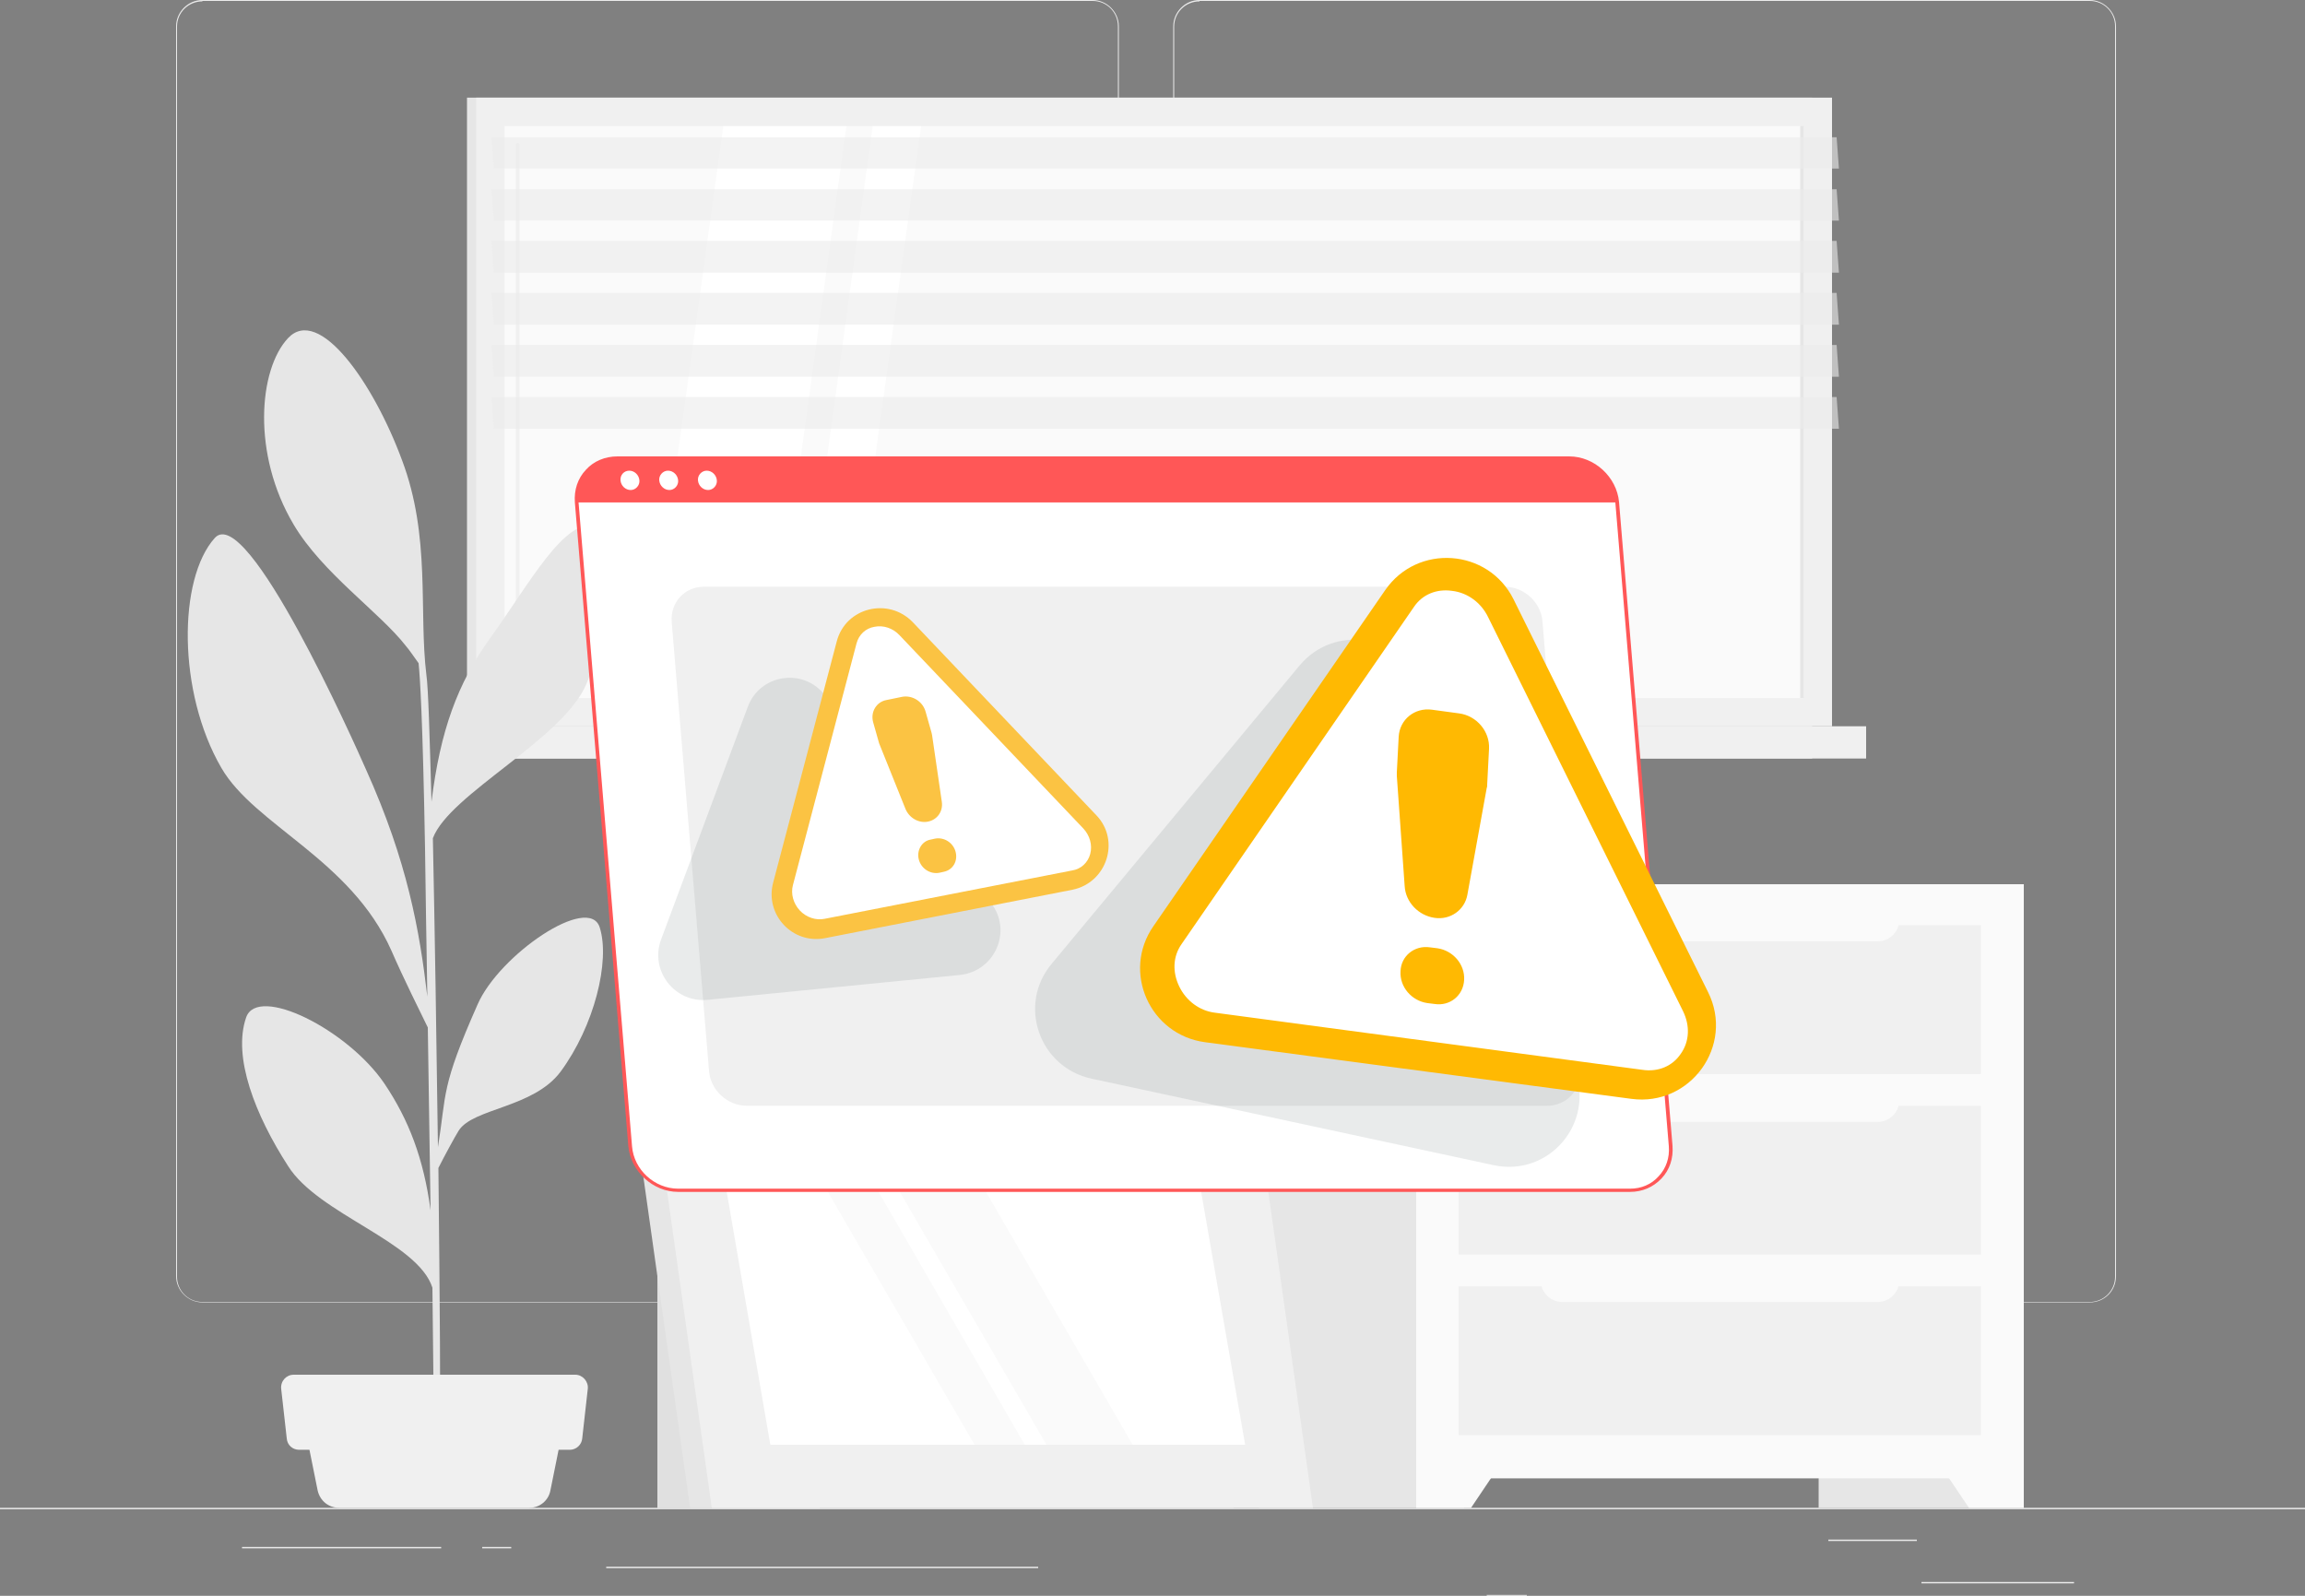 <svg width="312" height="216" viewBox="0 0 312 216" fill="none" xmlns="http://www.w3.org/2000/svg">
    <rect x="0" y="0" width="312" height="216" fill="#808080" stroke="none"/>
    <g clip-path="url(#clip0_3482_488)">
        <path d="M312 204.094H0V204.281H312V204.094Z" fill="#EBEBEB"/>
        <path d="M280.738 214.13H260.084V214.317H280.738V214.13Z" fill="#EBEBEB"/>
        <path d="M206.669 215.875H201.24V216.062H206.669V215.875Z" fill="#EBEBEB"/>
        <path d="M259.459 208.395H247.479V208.582H259.459V208.395Z" fill="#EBEBEB"/>
        <path d="M59.717 209.392H32.76V209.579H59.717V209.392Z" fill="#EBEBEB"/>
        <path d="M69.201 209.392H65.269V209.579H69.201V209.392Z" fill="#EBEBEB"/>
        <path d="M140.525 212.073H82.057V212.26H140.525V212.073Z" fill="#EBEBEB"/>
        <path d="M147.887 176.291H27.393C25.458 176.291 23.836 174.67 23.836 172.738V3.553C23.836 1.621 25.458 0 27.393 0H147.887C149.822 0 151.444 1.621 151.444 3.553V172.738C151.444 174.732 149.884 176.291 147.887 176.291ZM27.393 0.187C25.521 0.187 23.961 1.683 23.961 3.616V172.8C23.961 174.67 25.458 176.229 27.393 176.229H147.887C149.759 176.229 151.319 174.732 151.319 172.8V3.553C151.319 1.683 149.822 0.125 147.887 0.125H27.393V0.187Z" fill="#EBEBEB"/>
        <path d="M282.86 176.291H162.365C160.431 176.291 158.809 174.67 158.809 172.738V3.553C158.809 1.621 160.431 0 162.365 0H282.86C284.794 0 286.417 1.621 286.417 3.553V172.738C286.417 174.732 284.857 176.291 282.86 176.291ZM162.365 0.187C160.493 0.187 158.933 1.683 158.933 3.616V172.8C158.933 174.67 160.431 176.229 162.365 176.229H282.86C284.732 176.229 286.292 174.732 286.292 172.8V3.553C286.292 1.683 284.794 0.125 282.86 0.125H162.365V0.187Z" fill="#EBEBEB"/>
        <path d="M245.294 13.216H63.211V98.306H245.294V13.216Z" fill="#E6E6E6"/>
        <path d="M247.977 13.216H64.459V98.306H247.977V13.216Z" fill="#F0F0F0"/>
        <path d="M245.294 98.306H63.211V102.67H245.294V98.306Z" fill="#E6E6E6"/>
        <path d="M252.595 98.306H69.076V102.67H252.595V98.306Z" fill="#F0F0F0"/>
        <path d="M244.154 94.483L244.154 17.059L68.311 17.059L68.311 94.483L244.154 94.483Z" fill="#FAFAFA"/>
        <path d="M87.172 94.504L97.905 17.081H114.565L103.895 94.504H87.172Z" fill="white"/>
        <path d="M70.076 90.639C69.951 90.639 69.826 90.514 69.826 90.39V19.574C69.826 19.449 69.951 19.325 70.076 19.325C70.201 19.325 70.325 19.449 70.325 19.574V90.39C70.388 90.577 70.263 90.639 70.076 90.639Z" fill="#F0F0F0"/>
        <path d="M107.453 94.504L118.124 17.081H124.676L113.943 94.504H107.453Z" fill="white"/>
        <path d="M244.166 94.471L244.166 17.047H243.667V94.471H244.166Z" fill="#E6E6E6"/>
        <path opacity="0.6" d="M248.913 22.816H66.83L66.518 18.577H248.601L248.913 22.816Z" fill="#EBEBEB"/>
        <path opacity="0.6" d="M248.913 29.86H66.83L66.518 25.621H248.601L248.913 29.86Z" fill="#EBEBEB"/>
        <path opacity="0.6" d="M248.913 36.904H66.83L66.518 32.603H248.601L248.913 36.904Z" fill="#EBEBEB"/>
        <path opacity="0.6" d="M248.913 43.948H66.83L66.518 39.647H248.601L248.913 43.948Z" fill="#EBEBEB"/>
        <path opacity="0.6" d="M248.913 50.992H66.83L66.518 46.691H248.601L248.913 50.992Z" fill="#EBEBEB"/>
        <path opacity="0.6" d="M248.913 58.036H66.83L66.518 53.735H248.601L248.913 58.036Z" fill="#EBEBEB"/>
        <path d="M273.936 119.688H246.168V204.094H273.936V119.688Z" fill="#E6E6E6"/>
        <path d="M266.511 204.094H273.937V192.499H258.711L266.511 204.094Z" fill="#FAFAFA"/>
        <path d="M198.182 119.688H170.414V204.094H198.182V119.688Z" fill="#E6E6E6"/>
        <path d="M273.937 119.688H191.693V200.104H273.937V119.688Z" fill="#FAFAFA"/>
        <path d="M199.119 204.094H191.693V192.499H206.919L199.119 204.094Z" fill="#FAFAFA"/>
        <path d="M268.133 149.673H197.434V169.808H268.133V149.673Z" fill="#F0F0F0"/>
        <path d="M268.133 174.109H197.434V194.244H268.133V174.109Z" fill="#F0F0F0"/>
        <path d="M254.155 151.855H211.474C209.851 151.855 208.541 150.546 208.541 148.925V147.927H257.088V148.925C257.088 150.546 255.778 151.855 254.155 151.855Z" fill="#FAFAFA"/>
        <path d="M268.133 125.236H197.434V145.372H268.133V125.236Z" fill="#F0F0F0"/>
        <path d="M254.155 127.418H211.474C209.851 127.418 208.541 126.109 208.541 124.488V123.491H257.088V124.488C257.088 126.109 255.778 127.418 254.155 127.418Z" fill="#FAFAFA"/>
        <path d="M254.155 176.229H211.474C209.851 176.229 208.541 174.92 208.541 173.299V172.301H257.088V173.299C257.088 174.92 255.778 176.229 254.155 176.229Z" fill="#FAFAFA"/>
        <path d="M33.321 137.704C34.881 133.278 47.049 139.325 52.041 146.681C55.348 151.605 57.345 156.842 58.281 163.823C58.156 155.782 58.032 147.179 57.907 139.075C56.908 137.018 54.599 132.405 52.977 128.665C47.486 116.322 34.444 111.709 29.951 103.917C24.023 93.694 24.086 78.358 29.078 72.81C33.446 68.01 47.923 100.488 49.545 104.166C55.161 116.634 56.783 125.922 57.844 134.899C57.719 127.294 57.595 120.249 57.532 114.826C57.22 97.184 56.846 91.512 56.659 89.766C56.035 88.894 55.348 87.896 54.911 87.397C51.417 82.909 43.617 77.548 39.748 71.003C34.07 61.465 35.006 49.995 38.999 45.756C43.18 41.33 50.544 51.803 54.412 62.275C58.343 72.686 56.659 82.722 57.719 91.387C57.969 93.07 58.156 99.553 58.406 108.53C59.592 98.868 61.963 92.447 66.331 86.4C71.697 78.982 76.377 70.005 80.808 71.127C85.238 72.312 82.867 84.218 79.372 92.571C76.252 100.052 60.84 107.47 58.593 113.455C58.843 125.61 59.092 140.945 59.279 155.283C60.465 147.865 59.654 147.242 64.646 135.958C67.579 129.226 79.747 120.935 81.182 125.548C82.617 130.099 80.433 138.888 75.878 145.06C72.196 149.984 64.022 149.984 62.087 153.039C61.651 153.725 60.153 156.468 59.342 158.088C59.529 175.543 59.654 191.003 59.529 196.239L58.718 196.301C58.78 194.93 58.656 186.078 58.531 174.296C56.534 168.062 43.118 164.384 38.999 157.839C34.569 150.982 31.449 143.065 33.321 137.704Z" fill="#E6E6E6"/>
        <path d="M45.926 204.094H71.635C73.07 204.094 74.256 203.096 74.505 201.725L76.315 192.748H41.184L42.993 201.725C43.305 203.158 44.491 204.094 45.926 204.094Z" fill="#F0F0F0"/>
        <path d="M40.497 196.239H77.126C77.999 196.239 78.748 195.553 78.811 194.68L79.559 188.01C79.684 187.013 78.873 186.078 77.875 186.078H39.748C38.75 186.078 37.939 186.951 38.063 188.01L38.812 194.68C38.875 195.616 39.623 196.239 40.497 196.239Z" fill="#F0F0F0"/>
        <path d="M110.945 163.761H88.981V204.156H110.945V163.761Z" fill="#E0E0E0"/>
        <path d="M166.981 204.094H93.411L85.674 149.299H159.243L166.981 204.094Z" fill="#E6E6E6"/>
        <path d="M177.715 204.094H96.345L88.607 149.299H169.977L177.715 204.094Z" fill="#F0F0F0"/>
        <path d="M104.269 195.553L97.779 157.901H161.989L168.541 195.553H104.269Z" fill="white"/>
        <path d="M131.912 195.553L110.072 157.901H116.936L138.714 195.553H131.912Z" fill="#FAFAFA"/>
        <path d="M141.647 195.553L119.807 157.901H131.475L153.315 195.553H141.647Z" fill="#FAFAFA"/>
        <path d="M220.647 161.081H91.79C88.483 161.081 85.613 158.4 85.301 155.096L78.062 67.948C77.813 64.644 80.246 61.964 83.554 61.964H212.41C215.717 61.964 218.587 64.644 218.899 67.948L226.138 155.096C226.387 158.4 223.891 161.081 220.647 161.081Z" fill="white"/>
        <path d="M220.647 161.33H91.791C88.359 161.33 85.364 158.525 85.052 155.158L77.814 68.01C77.689 66.327 78.188 64.769 79.311 63.584C80.372 62.4 81.932 61.777 83.554 61.777H212.41C215.842 61.777 218.838 64.582 219.15 67.948L226.388 155.096C226.513 156.779 226.014 158.338 224.89 159.522C223.767 160.706 222.27 161.33 220.647 161.33ZM83.554 62.275C82.057 62.275 80.684 62.836 79.686 63.958C78.687 65.018 78.188 66.452 78.313 68.01L85.551 155.158C85.801 158.338 88.609 160.894 91.791 160.894H220.647C222.145 160.894 223.518 160.332 224.516 159.21C225.514 158.151 226.014 156.717 225.889 155.158L218.65 68.01C218.401 64.831 215.593 62.275 212.41 62.275H83.554Z" fill="#FF5757"/>
        <path d="M212.347 62.026H83.554C80.246 62.026 77.813 64.707 78.062 68.01H218.837C218.587 64.707 215.655 62.026 212.347 62.026Z" fill="#FF5757"/>
        <path d="M86.549 65.018C86.612 65.704 86.05 66.327 85.364 66.327C84.677 66.327 84.053 65.766 83.991 65.018C83.929 64.27 84.49 63.709 85.177 63.709C85.863 63.709 86.487 64.27 86.549 65.018Z" fill="white"/>
        <path d="M91.792 65.018C91.854 65.704 91.292 66.327 90.606 66.327C89.92 66.327 89.296 65.766 89.233 65.018C89.171 64.332 89.733 63.709 90.419 63.709C91.105 63.709 91.729 64.27 91.792 65.018Z" fill="white"/>
        <path d="M97.032 65.018C97.094 65.704 96.533 66.327 95.846 66.327C95.16 66.327 94.536 65.766 94.474 65.018C94.411 64.332 94.973 63.709 95.659 63.709C96.346 63.709 96.969 64.27 97.032 65.018Z" fill="white"/>
        <path d="M209.414 149.673H101.088C98.467 149.673 96.158 147.553 95.971 144.935L90.917 84.156C90.73 81.538 92.664 79.418 95.285 79.418H203.674C206.294 79.418 208.603 81.538 208.79 84.156L213.845 144.935C214.032 147.553 212.035 149.673 209.414 149.673Z" fill="#F0F0F0"/>
        <path opacity="0.1" d="M175.907 90.078L142.335 130.473C137.718 136.021 140.651 144.436 147.702 145.995L202.177 157.714C209.727 159.335 215.967 151.917 213.097 144.748L192.193 92.571C189.51 85.839 180.587 84.468 175.907 90.078Z" fill="#263238"/>
        <path opacity="0.1" d="M101.214 95.688L89.483 127.169C87.923 131.345 91.292 135.771 95.785 135.335L129.918 131.969C134.723 131.47 137.094 125.922 134.099 122.182L111.635 94.067C108.702 90.327 102.836 91.262 101.214 95.688Z" fill="#263238"/>
        <path d="M187.513 79.855L156.126 125.361C151.82 131.532 155.627 140.073 163.115 141.07L220.834 148.738C228.822 149.797 234.812 141.506 231.193 134.275L204.86 81.101C201.428 74.244 191.881 73.558 187.513 79.855Z" fill="#FFB902"/>
        <path d="M164.488 137.08C162.366 136.831 160.556 135.46 159.62 133.527C158.684 131.595 158.747 129.475 159.932 127.792L191.382 82.161C192.505 80.478 194.44 79.668 196.561 79.979C198.683 80.228 200.492 81.6 201.428 83.532L227.824 136.893C228.76 138.826 228.697 140.945 227.512 142.629C226.388 144.312 224.454 145.122 222.332 144.81L164.488 137.08Z" fill="white"/>
        <path d="M193.815 96.062L197.496 96.561C199.867 96.873 201.677 98.992 201.552 101.361L201.303 106.161C201.303 106.348 201.303 106.535 201.24 106.66L198.619 121.122C198.245 123.179 196.311 124.551 194.189 124.239C192.005 123.927 190.258 122.119 190.133 119.938L189.072 105.039C189.072 104.852 189.072 104.665 189.072 104.54L189.322 99.74C189.447 97.371 191.506 95.751 193.815 96.062ZM193.565 128.229L194.563 128.353C196.685 128.665 198.307 130.535 198.183 132.654C198.058 134.774 196.248 136.208 194.189 135.896L193.191 135.771C191.069 135.46 189.447 133.59 189.571 131.47C189.634 129.413 191.443 127.917 193.565 128.229Z" fill="#FFB902"/>
        <path d="M113.256 86.836L104.645 119.501C103.522 123.803 107.266 127.854 111.696 126.982L145.142 120.436C149.822 119.501 151.694 113.766 148.387 110.338L123.552 84.218C120.245 80.79 114.442 82.223 113.256 86.836Z" fill="#FBC343"/>
        <path d="M111.633 124.364C110.447 124.613 109.137 124.177 108.263 123.241C107.39 122.306 107.015 120.997 107.327 119.813L115.939 87.086C116.251 85.901 117.187 85.028 118.372 84.841C119.558 84.592 120.868 85.028 121.742 85.964L146.639 112.145C147.513 113.08 147.887 114.39 147.575 115.574C147.263 116.758 146.327 117.631 145.142 117.818L111.633 124.364Z" fill="white"/>
        <path d="M119.995 94.753L122.116 94.317C123.489 94.067 124.924 94.94 125.299 96.374L126.11 99.242C126.11 99.366 126.172 99.429 126.172 99.553L127.483 108.53C127.67 109.839 126.859 110.961 125.611 111.21C124.363 111.46 123.052 110.712 122.553 109.465L119.121 100.925C119.059 100.8 119.059 100.738 118.996 100.613L118.185 97.746C117.811 96.374 118.622 95.003 119.995 94.753ZM125.985 113.642L126.547 113.517C127.795 113.268 129.043 114.078 129.355 115.325C129.667 116.571 128.98 117.756 127.732 118.005L127.171 118.13C125.923 118.379 124.675 117.569 124.363 116.322C124.051 115.075 124.799 113.829 125.985 113.642Z" fill="#FBC343"/>
    </g>
    <defs>
        <clipPath id="clip0_3482_488">
            <rect width="312" height="216" fill="white"/>
        </clipPath>
    </defs>
</svg>
